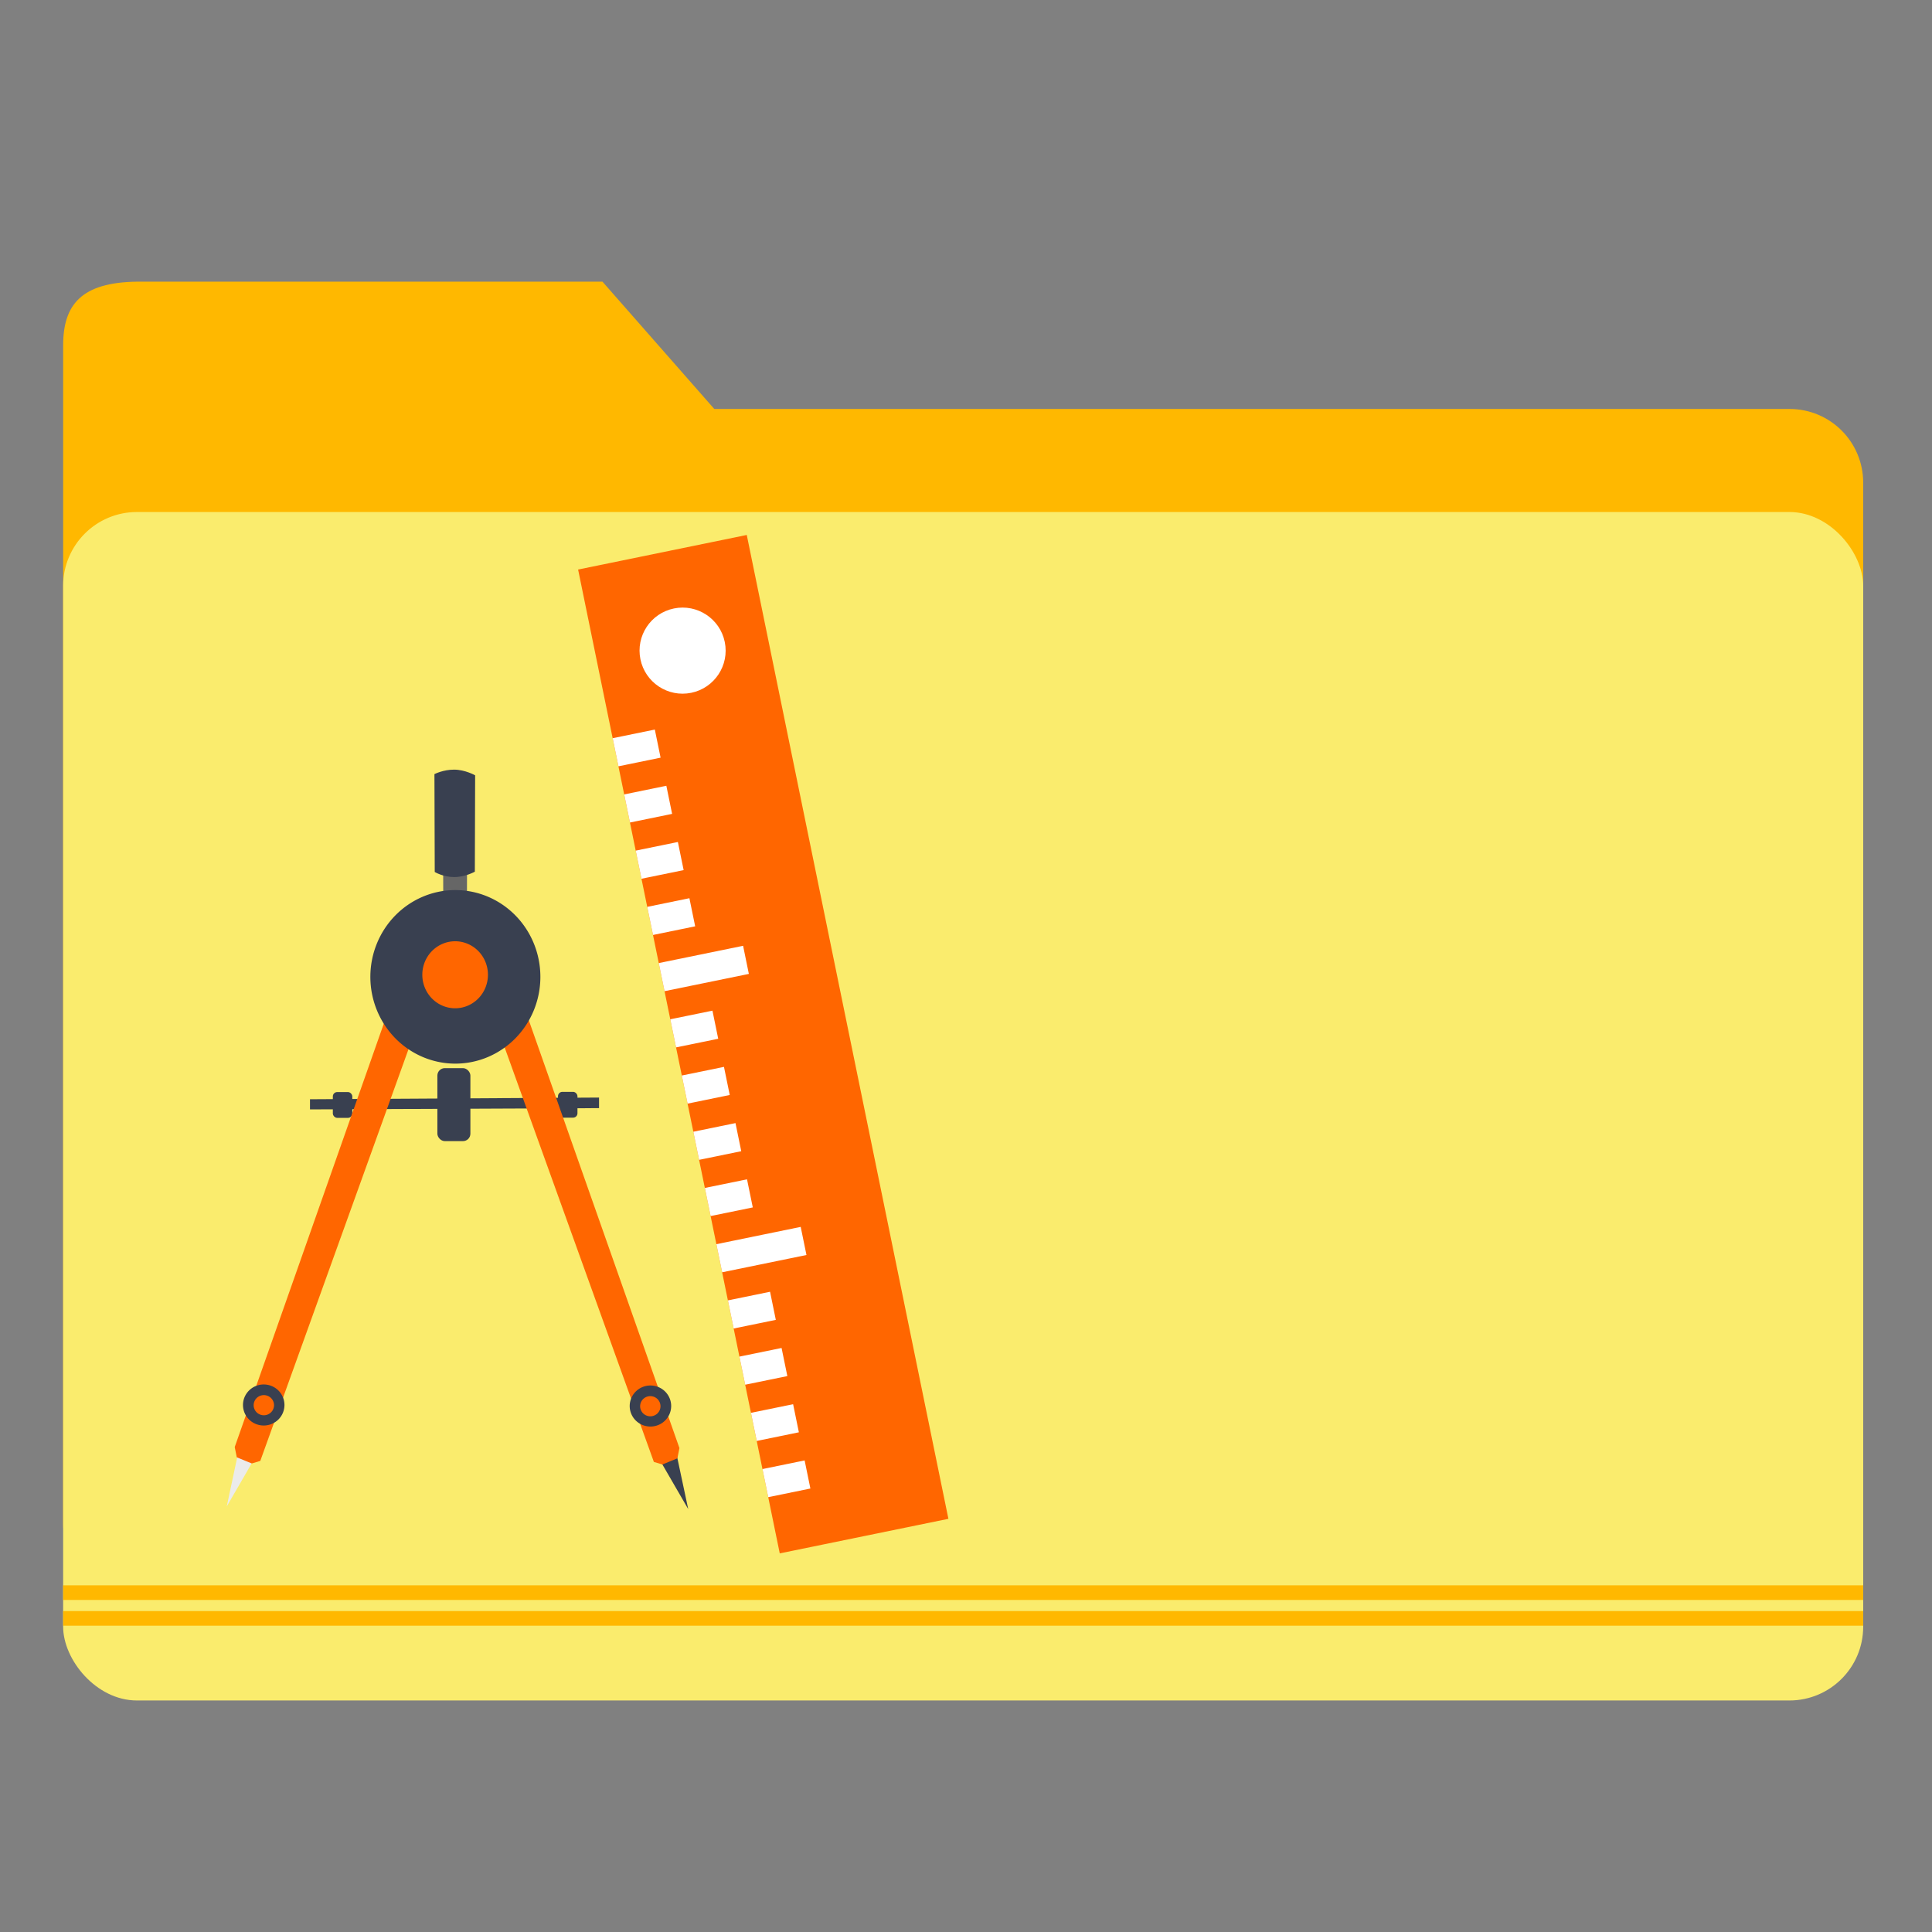 <?xml version="1.0" encoding="UTF-8" standalone="no"?>
<!-- Created with Inkscape (http://www.inkscape.org/) -->

<svg
   xmlns:dc="http://purl.org/dc/elements/1.1/"
   xmlns:cc="http://creativecommons.org/ns#"
   xmlns:rdf="http://www.w3.org/1999/02/22-rdf-syntax-ns#"
   xmlns:svg="http://www.w3.org/2000/svg"
   xmlns="http://www.w3.org/2000/svg"
   xmlns:sodipodi="http://sodipodi.sourceforge.net/DTD/sodipodi-0.dtd"
   xmlns:inkscape="http://www.inkscape.org/namespaces/inkscape"
   width="512"
   height="512"
   id="svg2"
   version="1.1"
   inkscape:version="0.91 r13725"
   sodipodi:docname="folder-templates.svg">
  <rect width="100%" height="100%" fill="#808080" stroke="none"/>
  <defs
     id="defs4" />
  <sodipodi:namedview
     id="base"
     pagecolor="#ffffff"
     bordercolor="#666666"
     borderopacity="1.0"
     inkscape:pageopacity="0.0"
     inkscape:pageshadow="2"
     inkscape:zoom="0.24748737"
     inkscape:cx="-131.85471"
     inkscape:cy="148.20364"
     inkscape:document-units="px"
     inkscape:current-layer="layer1"
     showgrid="false"
     inkscape:window-width="1366"
     inkscape:window-height="715"
     inkscape:window-x="0"
     inkscape:window-y="24"
     inkscape:window-maximized="1" />
  <g
     inkscape:label="Layer 1"
     inkscape:groupmode="layer"
     id="layer1"
     transform="translate(0,-540.362)">
    <g
       id="g4227">
      <g
         id="g4408"
         transform="translate(1.37e-4,-3.812793e-4)">
        <path
           style="opacity:1;fill:#ffb800;fill-opacity:1;stroke:none;stroke-width:0.5;stroke-linecap:round;stroke-miterlimit:4;stroke-dasharray:none;stroke-opacity:1"
           d="m 36.291,615.007 123.371,0 29.63,33.733 284.917,0 c 10.835,0 19.558,8.723 19.558,19.558 l 0,275.841 c 0,10.835 -8.723,19.558 -19.558,19.558 l -437.917,0 c -10.835,0 -19.558,-8.723 -19.558,-19.558 l 0,-312.255 c 0,-10.835 4.892,-16.681 19.558,-16.877 z"
           id="rect4150"
           inkscape:connector-curvature="0"
           sodipodi:nodetypes="sccssssssss" />
        <rect
           style="opacity:1;fill:#faec6d;fill-opacity:1;stroke:none;stroke-width:0.5;stroke-linecap:round;stroke-miterlimit:4;stroke-dasharray:none;stroke-opacity:1"
           id="rect3348"
           width="477.033"
           height="314.957"
           x="16.733"
           y="676.05"
           ry="19.558" />
        <path
           inkscape:connector-curvature="0"
           style="opacity:1;fill:#ffb800;fill-opacity:1;stroke:none;stroke-width:0.5;stroke-linecap:round;stroke-miterlimit:4;stroke-dasharray:none;stroke-opacity:1"
           d="m 16.732,967.312 0,3.877 477.03,0 0,-3.877 -477.03,0 z"
           id="rect4153" />
        <path
           id="path4159"
           d="m 16.732,960.491 0,3.877 477.03,0 0,-3.877 -477.03,0 z"
           style="opacity:1;fill:#ffb800;fill-opacity:1;stroke:none;stroke-width:0.5;stroke-linecap:round;stroke-miterlimit:4;stroke-dasharray:none;stroke-opacity:1"
           inkscape:connector-curvature="0" />
      </g>
      <g
         transform="matrix(0.728,0,0,0.728,-112.479,201.892)"
         id="g4188">
        <g
           id="g4042"
           transform="matrix(0.897,0.442,-0.442,0.897,-225.292,-174.391)">
          <g
             transform="translate(547.168,647.967)"
             id="g5">
            <g
               transform="translate(34.345,-44.447)"
               id="g7">
              <polygon
                 transform="matrix(-0.587,-0.074,-0.074,0.587,628.173,-111.044)"
                 style="fill:#ff6600"
                 points="0.004,436.948 436.943,0 511.846,74.911 74.907,511.85 "
                 id="polygon5" />
              <g
                 style="fill:#ffffff"
                 transform="matrix(-0.587,-0.074,-0.074,0.587,628.173,-111.044)"
                 id="g7-7">
                <path
                   inkscape:connector-curvature="0"
                   style="fill:#ffffff"
                   d="m 449.429,99.874 c 10.346,-10.346 10.346,-27.11 0,-37.455 -10.346,-10.337 -27.11,-10.337 -37.455,0 -10.337,10.346 -10.337,27.11 0,37.455 10.346,10.346 27.109,10.346 37.455,0"
                   id="path9" />
                <polygon
                   style="fill:#ffffff"
                   points="405.737,143.574 418.219,131.091 436.943,149.815 424.46,162.297 "
                   id="polygon11" />
                <polygon
                   style="fill:#ffffff"
                   points="380.772,168.539 393.254,156.057 411.977,174.78 399.495,187.262 "
                   id="polygon13" />
                <polygon
                   style="fill:#ffffff"
                   points="355.797,193.504 368.279,181.022 387.011,199.745 374.529,212.228 "
                   id="polygon15" />
                <polygon
                   style="fill:#ffffff"
                   points="330.831,218.47 343.314,205.987 362.037,224.719 349.555,237.202 "
                   id="polygon17" />
                <polygon
                   style="fill:#ffffff"
                   points="287.134,224.72 299.616,212.238 337.072,249.685 324.589,262.167 "
                   id="polygon19" />
                <polygon
                   style="fill:#ffffff"
                   points="280.892,268.41 293.374,255.928 312.106,274.651 299.624,287.133 "
                   id="polygon21" />
                <polygon
                   style="fill:#ffffff"
                   points="255.927,293.375 268.409,280.893 287.132,299.625 274.65,312.107 "
                   id="polygon23" />
                <polygon
                   style="fill:#ffffff"
                   points="230.961,318.349 243.444,305.867 262.167,324.59 249.685,337.073 "
                   id="polygon25" />
                <polygon
                   style="fill:#ffffff"
                   points="205.986,343.315 218.469,330.832 237.201,349.556 224.719,362.038 "
                   id="polygon27" />
                <polygon
                   style="fill:#ffffff"
                   points="162.298,349.557 174.78,337.074 212.227,374.53 199.744,387.012 "
                   id="polygon29" />
                <polygon
                   style="fill:#ffffff"
                   points="156.056,393.254 168.538,380.772 187.261,399.495 174.779,411.977 "
                   id="polygon31" />
                <polygon
                   style="fill:#ffffff"
                   points="131.091,418.22 143.573,405.738 162.296,424.461 149.814,436.943 "
                   id="polygon33" />
                <polygon
                   style="fill:#ffffff"
                   points="106.116,443.185 118.599,430.703 137.322,449.427 124.84,461.909 "
                   id="polygon35" />
                <polygon
                   style="fill:#ffffff"
                   points="81.151,468.16 93.633,455.677 112.357,474.401 99.874,486.883 "
                   id="polygon37" />
              </g>
            </g>
          </g>
        </g>
        <g
           id="g4024">
          <path
             inkscape:connector-curvature="0"
             id="path3900"
             d="m 267.347,865.086 0,3.697 105.224,-0.462 0,-3.852 z"
             style="fill:#394050;stroke:none" />
          <rect
             rx="1.59"
             y="862.467"
             x="275.667"
             height="9.398"
             width="7.087"
             id="rect3902"
             style="fill:#394050;fill-opacity:1;stroke:none" />
          <rect
             rx="1.59"
             y="862.39"
             x="357.628"
             height="9.398"
             width="7.087"
             id="rect3902-9"
             style="fill:#394050;fill-opacity:1;stroke:none" />
          <rect
             rx="2.696"
             y="853.762"
             x="313.72"
             height="26.566"
             width="12.017"
             id="rect3902-1"
             style="fill:#394050;fill-opacity:1;stroke:none" />
          <path
             inkscape:connector-curvature="0"
             id="path3858-6"
             d="m 237.051,1013.31 11.983,-20.698 -6.972,-2.832 z"
             style="fill:#ebebeb;stroke:none" />
          <path
             sodipodi:nodetypes="ccccccc"
             inkscape:connector-curvature="0"
             id="path3008"
             d="m 240.702,995.432 5.447,2.233 3.105,-0.926 62.733,-174.25 -10.784,-4.776 -61.255,173.977 z"
             style="fill:#ff6600;stroke:none" />
          <path
             sodipodi:open="true"
             sodipodi:end="6.2784904"
             sodipodi:start="0"
             transform="matrix(1.22,0,0,1.22,-458.271,530.053)"
             d="m 587.151,365.844 a 6.187,6.124 0 0 1 -6.18,6.124 6.187,6.124 0 0 1 -6.194,-6.11 6.187,6.124 0 0 1 6.165,-6.138 6.187,6.124 0 0 1 6.209,6.095"
             sodipodi:ry="6.1240497"
             sodipodi:rx="6.1871843"
             sodipodi:cy="365.84357"
             sodipodi:cx="580.96399"
             id="path3796"
             style="fill:#394050;fill-opacity:1;stroke:none"
             sodipodi:type="arc" />
          <path
             sodipodi:open="true"
             sodipodi:end="6.2784904"
             sodipodi:start="0"
             transform="matrix(0.599,0,0,0.599,-97.448,757.317)"
             d="m 587.151,365.844 a 6.187,6.124 0 0 1 -6.18,6.124 6.187,6.124 0 0 1 -6.194,-6.11 6.187,6.124 0 0 1 6.165,-6.138 6.187,6.124 0 0 1 6.209,6.095"
             sodipodi:ry="6.1240497"
             sodipodi:rx="6.1871843"
             sodipodi:cy="365.84357"
             sodipodi:cx="580.96399"
             id="path3796-7"
             style="fill:#ff6600;fill-opacity:1;stroke:none"
             sodipodi:type="arc" />
          <path
             inkscape:connector-curvature="0"
             id="path3858"
             d="m 405.035,1014.279 -11.983,-20.698 6.972,-2.832 z"
             style="fill:#394050;stroke:none" />
          <path
             sodipodi:nodetypes="ccccccc"
             inkscape:connector-curvature="0"
             id="path3008-5"
             d="m 401.083,995.807 -5.447,2.233 -3.105,-0.926 -62.733,-174.25 10.784,-4.776 61.255,173.977 z"
             style="fill:#ff6600;stroke:none" />
          <path
             sodipodi:open="true"
             sodipodi:end="6.2784904"
             sodipodi:start="0"
             transform="matrix(-1.22,0,0,1.22,1100.056,530.427)"
             d="m 587.151,365.844 a 6.187,6.124 0 0 1 -6.18,6.124 6.187,6.124 0 0 1 -6.194,-6.11 6.187,6.124 0 0 1 6.165,-6.138 6.187,6.124 0 0 1 6.209,6.095"
             sodipodi:ry="6.1240497"
             sodipodi:rx="6.1871843"
             sodipodi:cy="365.84357"
             sodipodi:cx="580.96399"
             id="path3796-3"
             style="fill:#394050;fill-opacity:1;stroke:none"
             sodipodi:type="arc" />
          <path
             sodipodi:open="true"
             sodipodi:end="6.2784904"
             sodipodi:start="0"
             transform="matrix(-0.599,0,0,0.599,739.233,757.691)"
             d="m 587.151,365.844 a 6.187,6.124 0 0 1 -6.18,6.124 6.187,6.124 0 0 1 -6.194,-6.11 6.187,6.124 0 0 1 6.165,-6.138 6.187,6.124 0 0 1 6.209,6.095"
             sodipodi:ry="6.1240497"
             sodipodi:rx="6.1871843"
             sodipodi:cy="365.84357"
             sodipodi:cx="580.96399"
             id="path3796-7-5"
             style="fill:#ff6600;fill-opacity:1;stroke:none"
             sodipodi:type="arc" />
          <path
             sodipodi:nodetypes="czcczcc"
             inkscape:connector-curvature="0"
             id="path3880-2"
             d="m 315.879,798.001 c 0,0 1.789,1.089 4.165,1.089 2.376,4.6e-4 4.422,-1.153 4.422,-1.153 l 0.064,-20.634 c 0,0 -2.132,-1.207 -4.486,-1.218 -2.353,-0.011 -4.229,0.961 -4.229,0.961 z"
             style="fill:#666666;stroke:none" />
          <path
             sodipodi:open="true"
             sodipodi:end="6.2784904"
             sodipodi:start="0"
             transform="matrix(1.303,0,0,1.22,-505.041,525.946)"
             d="m 657.143,241.464 a 23.75,25.893 0 0 1 -23.722,25.893 23.75,25.893 0 0 1 -23.778,-25.832 23.75,25.893 0 0 1 23.666,-25.953 23.75,25.893 0 0 1 23.833,25.771"
             sodipodi:ry="25.892857"
             sodipodi:rx="23.75"
             sodipodi:cy="241.46429"
             sodipodi:cx="633.39288"
             id="path3878"
             style="fill:#394050;fill-opacity:1;stroke:none"
             sodipodi:type="arc" />
          <path
             sodipodi:nodetypes="czcczcc"
             inkscape:connector-curvature="0"
             id="path3880"
             d="m 312.761,782.356 c 0,0 3.041,1.851 7.081,1.852 4.04,7.8e-4 7.517,-1.961 7.517,-1.961 l 0.109,-35.078 c 0,0 -3.625,-2.052 -7.626,-2.07 -4.001,-0.018 -7.19,1.634 -7.19,1.634 z"
             style="fill:#394050;stroke:none" />
          <path
             sodipodi:open="true"
             sodipodi:end="6.2784904"
             sodipodi:start="0"
             transform="matrix(0.503,0,0,0.471,1.586,706.042)"
             d="m 657.143,241.464 a 23.75,25.893 0 0 1 -23.722,25.893 23.75,25.893 0 0 1 -23.778,-25.832 23.75,25.893 0 0 1 23.666,-25.953 23.75,25.893 0 0 1 23.833,25.771"
             sodipodi:ry="25.892857"
             sodipodi:rx="23.75"
             sodipodi:cy="241.46429"
             sodipodi:cx="633.39288"
             id="path3878-2"
             style="fill:#ff6600;fill-opacity:1;stroke:none"
             sodipodi:type="arc" />
        </g>
      </g>
    </g>
  </g>
</svg>
